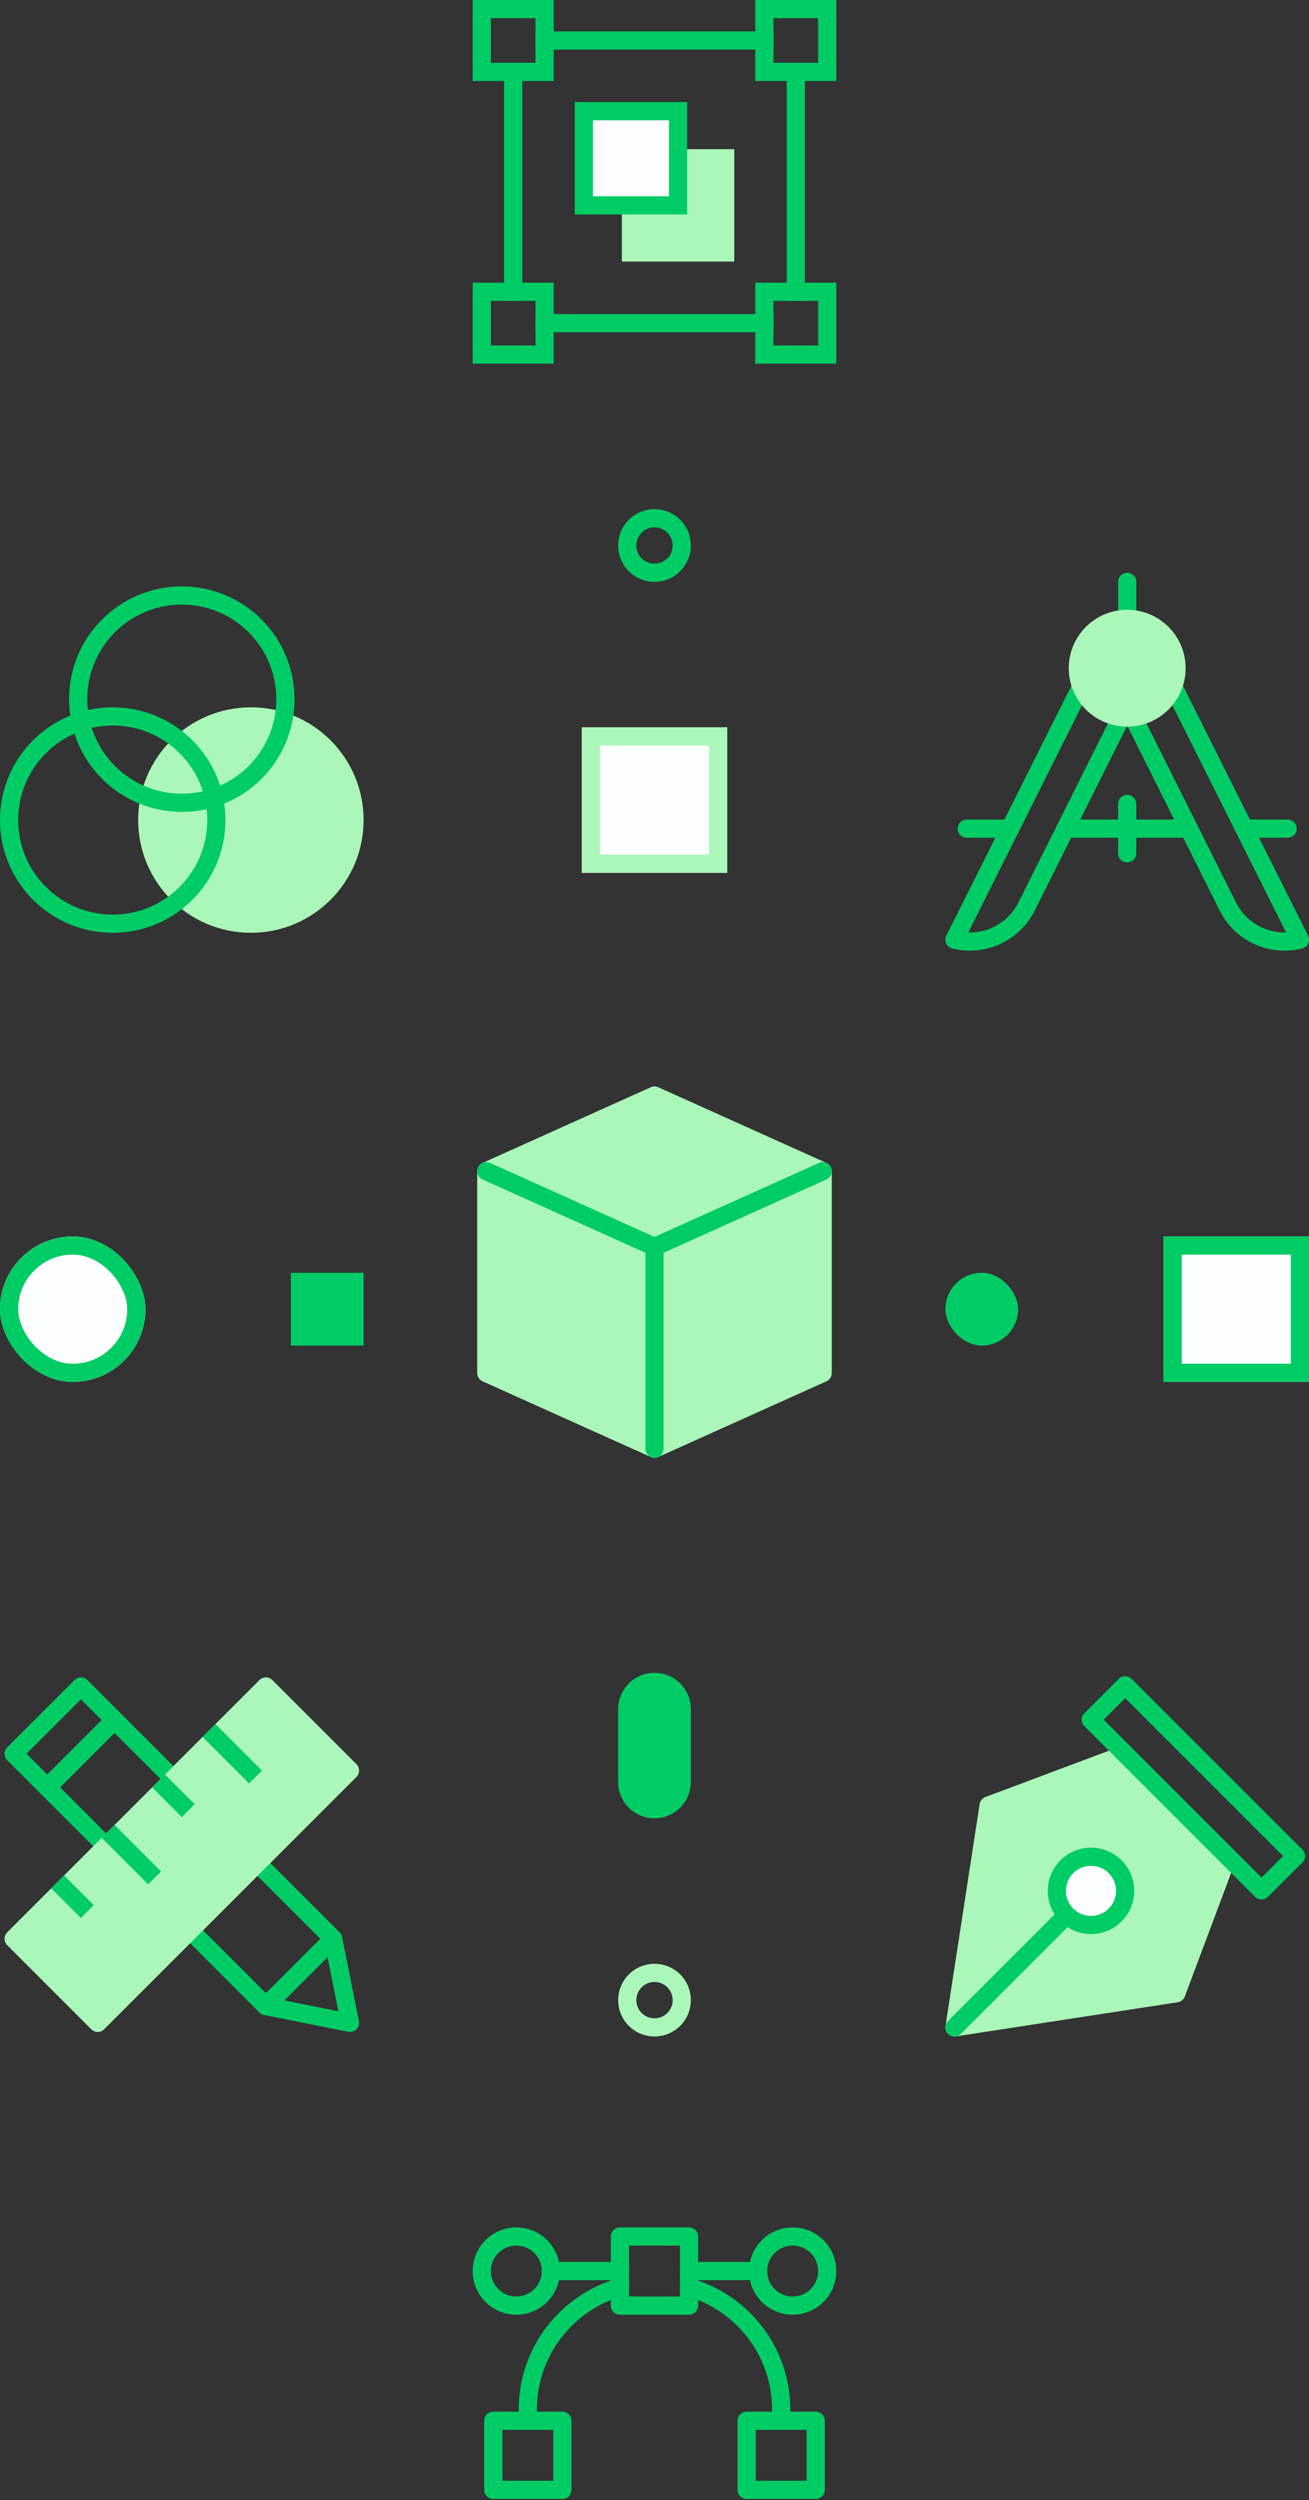<?xml version="1.0" encoding="UTF-8"?>
<svg width="288px" height="550px" viewBox="0 0 288 550" version="1.1" xmlns="http://www.w3.org/2000/svg" xmlns:xlink="http://www.w3.org/1999/xlink">
    <rect x="0" y="0" width="288" height="550" fill="#333333" stroke="none"/>
    <!-- Generator: sketchtool 47.1 (45422) - http://www.bohemiancoding.com/sketch -->
    <title>542ED640-BC6C-4F0B-B49F-A00ED6820DF2</title>
    <desc>Created with sketchtool.</desc>
    <defs>
        <rect id="path-1" x="0" y="160" width="32" height="32" rx="16"></rect>
        <rect id="path-2" x="256" y="160" width="32" height="32"></rect>
        <rect id="path-3" x="128" y="48" width="32" height="32"></rect>
    </defs>
    <g id="Page-1" stroke="none" stroke-width="1" fill="none" fill-rule="evenodd">
        <g id="CA.02L.-Services" transform="translate(-192, -240)">
            <g id="illus-design" transform="translate(192, 240)">
                <g id="Icons" transform="translate(2, 2)">
                    <g id="icon" transform="translate(104, 0)">
                        <rect id="Rectangle-path" fill="#AAF7B9" x="32.818" y="32.818" width="20.727" height="20.727"></rect>
                        <polyline id="Shape" stroke="#AAF7B9" stroke-width="4" stroke-linecap="square" points="43.182 32.818 53.545 32.818 53.545 53.545 32.818 53.545 32.818 43.182"></polyline>
                        <rect id="Rectangle-path" fill="#FDFEFF" x="22.455" y="22.455" width="20.727" height="20.727"></rect>
                        <rect id="Rectangle-path" stroke="#00CC66" stroke-width="4" stroke-linecap="square" x="22.455" y="22.455" width="20.727" height="20.727"></rect>
                        <path d="M69.091,13.818 L69.091,62.182" id="Shape" stroke="#00CC66" stroke-width="4" stroke-linecap="square"></path>
                        <path d="M13.818,6.909 L62.182,6.909" id="Shape" stroke="#00CC66" stroke-width="4" stroke-linecap="square"></path>
                        <path d="M13.818,69.091 L62.182,69.091" id="Shape" stroke="#00CC66" stroke-width="4" stroke-linecap="square"></path>
                        <path d="M6.909,62.182 L6.909,13.818" id="Shape" stroke="#00CC66" stroke-width="4" stroke-linecap="square"></path>
                        <rect id="Rectangle-path" stroke="#00CC66" stroke-width="4" stroke-linecap="square" x="0" y="0" width="13.818" height="13.818"></rect>
                        <rect id="Rectangle-path" stroke="#00CC66" stroke-width="4" stroke-linecap="square" x="62.182" y="0" width="13.818" height="13.818"></rect>
                        <rect id="Rectangle-path" stroke="#00CC66" stroke-width="4" stroke-linecap="square" x="62.182" y="62.182" width="13.818" height="13.818"></rect>
                        <rect id="Rectangle-path" stroke="#00CC66" stroke-width="4" stroke-linecap="square" x="0" y="62.182" width="13.818" height="13.818"></rect>
                    </g>
                    <g id="design" transform="translate(1, 369)">
                        <path d="M7.4,22.2 L22.2,7.4" id="Shape" stroke="#00CC66" stroke-width="4" stroke-linecap="round" stroke-linejoin="round"></path>
                        <path d="M70.3,55.5 L55.5,70.3" id="Shape" stroke="#00CC66" stroke-width="4" stroke-linecap="round" stroke-linejoin="round"></path>
                        <polyline id="Shape" stroke="#00CC66" stroke-width="4" stroke-linecap="round" stroke-linejoin="round" points="38.85 53.65 55.5 70.3 74 74 70.3 55.5 53.65 38.85"></polyline>
                        <polyline id="Shape" stroke="#00CC66" stroke-width="4" stroke-linecap="round" stroke-linejoin="round" points="35.15 20.35 14.8 0 0 14.8 20.35 35.15"></polyline>
                        <polygon id="Shape" fill="#AAF7B9" points="18.5 74 0 55.5 55.5 0 55.5 0 74 18.5"></polygon>
                        <polygon id="Shape" stroke="#AAF7B9" stroke-width="4" stroke-linecap="round" stroke-linejoin="round" points="18.5 74 0 55.5 55.5 0 55.5 0 74 18.5"></polygon>
                        <path d="M33.3,22.2 L37,25.9" id="Shape" stroke="#00CC66" stroke-width="4" stroke-linecap="square"></path>
                        <path d="M44.4,11.1 L51.8,18.5" id="Shape" stroke="#00CC66" stroke-width="4" stroke-linecap="square"></path>
                        <path d="M22.2,33.3 L29.6,40.7" id="Shape" stroke="#00CC66" stroke-width="4" stroke-linecap="square"></path>
                        <path d="M11.1,44.4 L14.8,48.1" id="Shape" stroke="#00CC66" stroke-width="4" stroke-linecap="square"></path>
                    </g>
                    <g id="pen-tool" transform="translate(208, 368)" stroke-width="4">
                        <polyline id="Shape" stroke="#AAF7B9" fill="#AAF7B9" stroke-linecap="round" stroke-linejoin="round" points="37.542 15.932 7.508 27.195 0 76 48.805 68.492 60.068 38.458"></polyline>
                        <path d="M0,76 L24.778,51.222" id="Shape" stroke="#00CC66" stroke-linecap="round"></path>
                        <rect id="Rectangle-path" stroke="#00CC66" stroke-linecap="round" stroke-linejoin="round" transform="translate(52.56, 23.308) rotate(-135) translate(-52.56, -23.308) " x="25.999" y="17.959" width="53.122" height="10.699"></rect>
                        <circle id="Oval" stroke="#00CC66" fill="#FDFEFF" stroke-linecap="square" cx="30.034" cy="45.966" r="7.508"></circle>
                    </g>
                    <g id="app" transform="translate(105, 239)" stroke-width="4" stroke-linecap="round">
                        <polygon id="Shape" stroke="#AAF7B9" fill="#AAF7B9" stroke-linejoin="round" points="74 61.05 37 77.7 0 61.05 0 16.65 37 0 74 16.65"></polygon>
                        <polyline id="Shape" stroke="#00CC66" points="0 16.65 37 33.3 74 16.65"></polyline>
                        <path d="M37,33.3 L37,77.7" id="Shape" stroke="#00CC66"></path>
                    </g>
                    <g id="colour" transform="translate(0, 129)" stroke-width="4">
                        <path d="M76,49.4 C76,61.993 65.793,72.2 53.2,72.2 C40.607,72.2 30.4,61.993 30.4,49.4 C30.4,36.807 40.607,26.6 53.2,26.6 C65.793,26.6 76,36.807 76,49.4 Z" id="Stroke-3" stroke="#AAF7B9" fill="#AAF7B9"></path>
                        <path d="M45.6,49.4 C45.6,61.993 35.393,72.2 22.8,72.2 C10.207,72.2 0,61.993 0,49.4 C0,36.807 10.207,26.6 22.8,26.6 C35.393,26.6 45.6,36.807 45.6,49.4 Z" id="Stroke-1" stroke="#00CC66"></path>
                        <path d="M60.8,22.8 C60.8,35.393 50.593,45.6 38,45.6 C25.407,45.6 15.2,35.393 15.2,22.8 C15.2,10.207 25.407,0 38,0 C50.593,0 60.8,10.207 60.8,22.8 Z" id="Stroke-5" stroke="#00CC66"></path>
                    </g>
                    <g id="compass" transform="translate(208, 126)" stroke-width="4" stroke-linecap="round" stroke-linejoin="round">
                        <path d="M63.768,54.286 L73.286,54.286" id="Shape" stroke="#00CC66"></path>
                        <path d="M24.429,54.286 L51.571,54.286" id="Shape" stroke="#00CC66"></path>
                        <path d="M2.714,54.286 L12.232,54.286" id="Shape" stroke="#00CC66"></path>
                        <path d="M36.684,29.774 L15.862,71.418 C12.938,77.268 6.343,80.301 0,78.714 L0,78.714 L27.903,22.987" id="Shape" stroke="#00CC66"></path>
                        <path d="M39.316,29.774 L60.139,71.418 C63.062,77.268 69.657,80.301 76,78.714 L76,78.714 L48.097,22.987" id="Shape" stroke="#00CC66"></path>
                        <path d="M38,0 L38,8.143" id="Shape" stroke="#00CC66"></path>
                        <circle id="Oval" stroke="#AAF7B9" fill="#AAF7B9" cx="38" cy="19" r="10.857"></circle>
                        <path d="M38,48.857 L38,59.714" id="Shape" stroke="#00CC66"></path>
                    </g>
                    <g id="vector" transform="translate(104, 490)" stroke="#00CC66" stroke-width="4" stroke-linecap="round" stroke-linejoin="round">
                        <path d="M10.133,40.533 L10.133,38 C10.133,25.269 18.739,14.5 30.4,11.169" id="Shape"></path>
                        <path d="M65.867,40.533 L65.867,38 C65.867,25.269 57.261,14.5 45.6,11.169" id="Shape"></path>
                        <rect id="Rectangle-path" x="2.533" y="40.533" width="15.2" height="15.2"></rect>
                        <rect id="Rectangle-path" x="58.267" y="40.533" width="15.2" height="15.2"></rect>
                        <path d="M15.2,7.6 L30.4,7.6" id="Shape"></path>
                        <path d="M45.6,7.6 L60.8,7.6" id="Shape"></path>
                        <circle id="Oval" cx="7.6" cy="7.6" r="7.6"></circle>
                        <circle id="Oval" cx="68.4" cy="7.6" r="7.6"></circle>
                        <rect id="Rectangle-path" x="30.4" y="0" width="15.2" height="15.2"></rect>
                    </g>
                </g>
                <g id="decor-details" transform="translate(0, 112)">
                    <rect id="Rectangle-2" fill="#00CC66" x="64" y="168" width="16" height="16"></rect>
                    <rect id="Rectangle-2" fill="#00CC66" x="208" y="168" width="16" height="16" rx="8"></rect>
                    <g id="Rectangle-2">
                        <use fill="#FDFEFF" fill-rule="evenodd" xlink:href="#path-1"></use>
                        <rect stroke="#00CC66" stroke-width="4" x="2" y="162" width="28" height="28" rx="14"></rect>
                    </g>
                    <g id="Rectangle-2">
                        <use fill="#FDFEFF" fill-rule="evenodd" xlink:href="#path-2"></use>
                        <rect stroke="#00CC66" stroke-width="4" x="258" y="162" width="28" height="28"></rect>
                    </g>
                    <path d="M144,256 L144,256 L144,256 C148.418,256 152,259.582 152,264 L152,279.998 L152,279.998 C152,284.417 148.418,287.998 144,287.998 L144,287.998 L144,287.998 C139.582,287.998 136,284.417 136,279.998 L136,264 L136,264 C136,259.582 139.582,256 144,256 Z" id="Rectangle-2" fill="#00CC66"></path>
                    <path d="M144,322 C140.686,322 138,324.686 138,328 L138,328 C138,331.314 140.686,334 144,334 C147.313,334 150,331.314 150,328 L150,328 C150,324.686 147.313,322 144,322 Z" id="Rectangle-2" stroke="#AAF7B9" stroke-width="4"></path>
                    <path d="M144,2 C140.686,2 138,4.686 138,8 L138,8 C138,11.314 140.686,14 144,14 C147.313,14 150,11.314 150,8 L150,8 C150,4.686 147.313,2 144,2 Z" id="Rectangle-2" stroke="#00CC66" stroke-width="4"></path>
                    <g id="Rectangle-2">
                        <use fill="#FDFEFF" fill-rule="evenodd" xlink:href="#path-3"></use>
                        <rect stroke="#AAF7B9" stroke-width="4" x="130" y="50" width="28" height="28"></rect>
                    </g>
                </g>
            </g>
        </g>
    </g>
</svg>